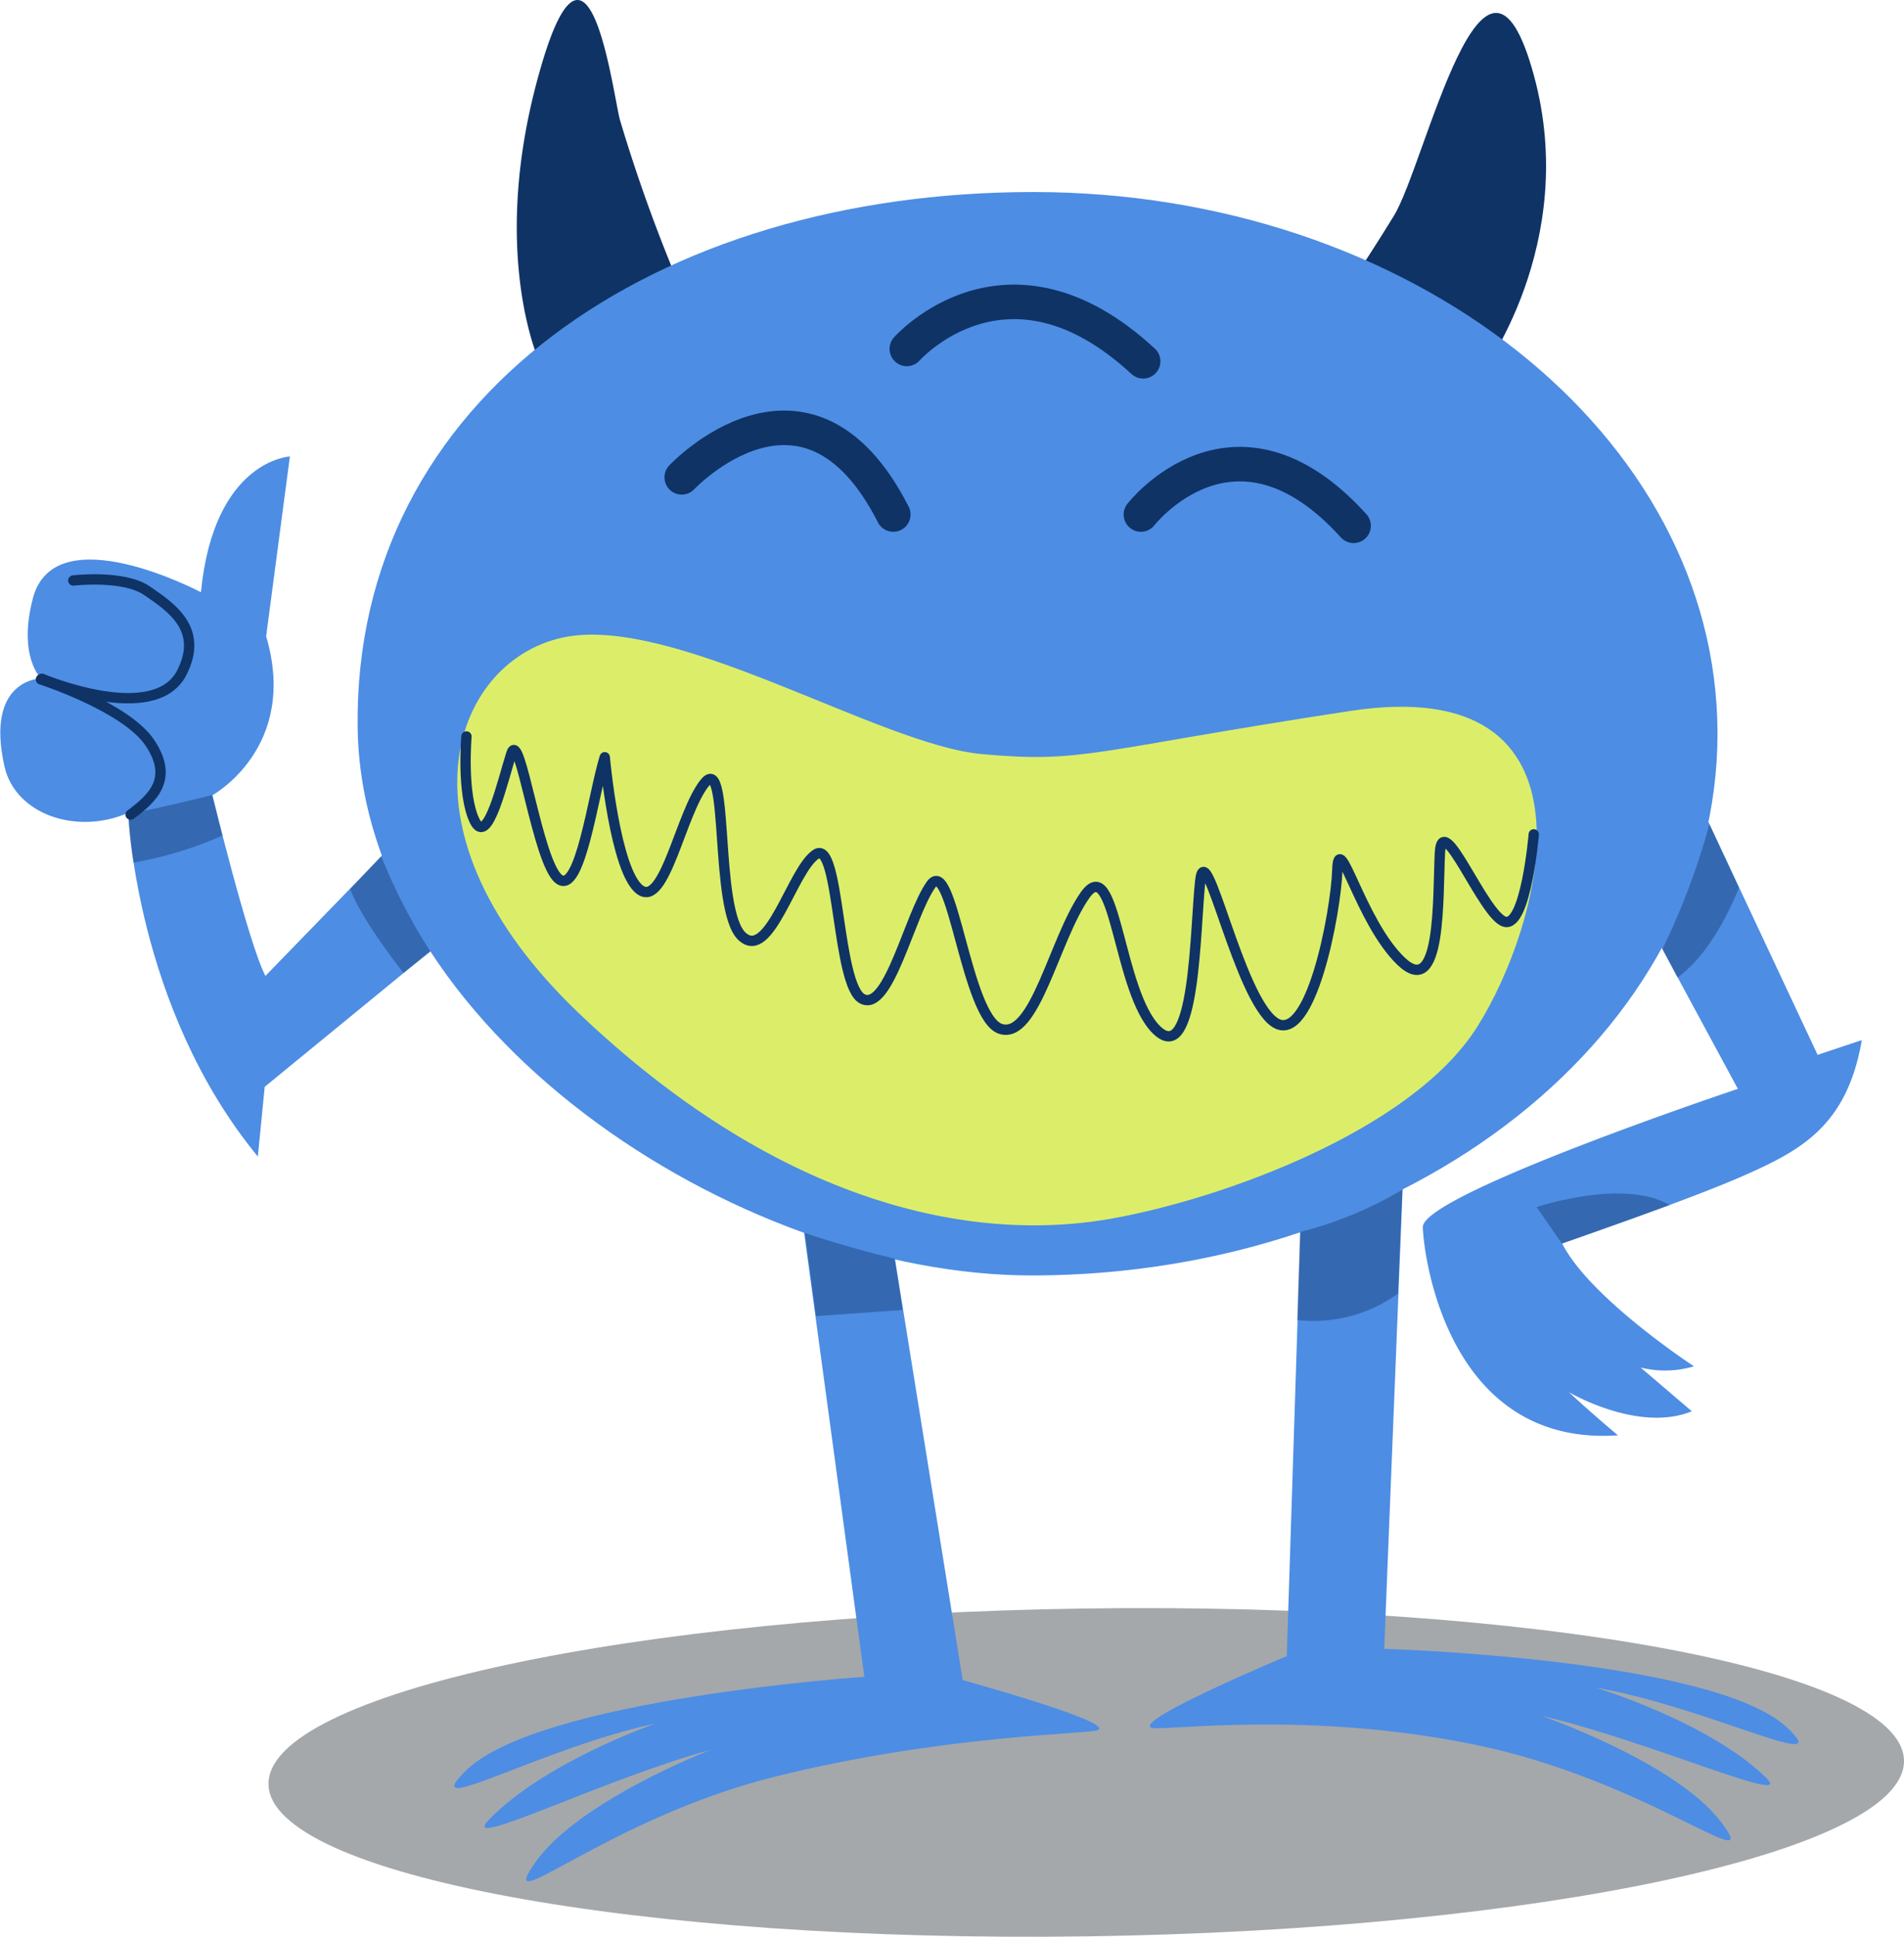 <svg xmlns="http://www.w3.org/2000/svg" viewBox="0 0 186.01 189.11"><defs><style>.cls-1{fill:#1d262d;}.cls-1,.cls-7{opacity:0.4;isolation:isolate;}.cls-2,.cls-7{fill:#0f3365;}.cls-3{fill:#4d8de4;}.cls-4{fill:#dcee69;}.cls-5,.cls-6{fill:none;stroke:#0f3365;stroke-linecap:round;stroke-linejoin:round;}.cls-5{stroke-width:1.01px;}.cls-6{stroke-width:3.37px;}</style></defs><title>Asset9</title><g id="Layer_2" data-name="Layer 2"><g id="OBJECTS"><path class="cls-1" d="M26.23,174.22c-.12-8.84,35.54-16.53,79.66-17.16s80,6,80.12,14.85-35.54,16.52-79.66,17.16S26.36,183.06,26.23,174.22Z"/><path class="cls-2" d="M52.76,35.49s-4.8-10.15-.45-27c5-19.27,7.43-.18,8.24,3.17a156.24,156.24,0,0,0,6.53,17.85Z"/><path class="cls-2" d="M144.64,36.6s9.7-12.77,5.22-29.21C145-10.51,139.28,16,136.17,21.08s-6.63,10.16-6.63,10.16Z"/><path class="cls-3" d="M34.94,71c-.39-32.21,29.13-52.25,66-52.25s66.85,23.68,66.85,52.88S137.9,124.43,101,124.54C71.75,124.62,35.29,100.24,34.94,71Z"/><path class="cls-3" d="M78,116.25l6.44,47.48S52.34,165.89,45.4,173C40.72,177.72,53,170.64,64,168.3c0,0-10.81,3.76-16.25,9.4-3.05,3.16,11.23-4,21.67-6.84,0,0-12.94,5-17.13,11s7-4.31,23.46-8.39,30.4-4.13,31.48-4.53c1.93-.72-13.18-4.89-13.18-4.89l-7.44-46.23Z"/><path class="cls-3" d="M137.13,113.58,135.23,161s32.18.92,39.39,7.71c4.86,4.58-7.71-2-18.73-3.93,0,0,11,3.33,16.6,8.75,3.17,3-11.37-3.54-21.91-6,0,0,13.13,4.54,17.54,10.36s-7.11-4-23.77-7.48-30.75-1.34-31.84-1.7c-2-.65,13.2-7,13.2-7l1.44-44.77Z"/><path class="cls-3" d="M159.78,87.82l10,18.5S138.89,116.65,139,119.83s2.61,21.45,19.07,20.32c0,0-2.29-1.89-4.79-4.21,0,0,6.78,4,12,1.86l-5-4.27a9.9,9.9,0,0,0,5.21-.12s-10.17-6.64-12.88-12c0,0,12.28-4.2,17.84-6.66s10-4.87,11.44-13.19L177.57,103l-12.48-26.6Z"/><path class="cls-3" d="M20.75,77.65S29.22,73,26,62.13l2.32-17.56s-7.43.36-8.69,13.26c0,0-14.28-7.57-16.42.6C1.73,64.09,4,66.24,4,66.24s-5.49.05-3.56,8.61c1.05,4.64,7,6.73,12.09,4.52,0,0,.68,19,12.66,33.56l.67-6.81L44.24,91.07l-5-9.49L25.93,95.29C24.3,92.22,20.75,77.65,20.75,77.65Z"/><path class="cls-4" d="M95.89,73.63c-10-.91-30.22-13.76-41-11.36S38,81.3,56.62,99s37.18,22.59,51.91,20c10.81-1.91,29.33-8.58,35.75-18.68s13.05-34.78-12.37-30.9S105.93,74.54,95.89,73.63Z"/><path class="cls-5" d="M4,66.34s8.29,2.67,10.65,6.2.23,5.42-1.89,7"/><path class="cls-5" d="M4.09,66.28s11,4.64,13.67-.6c2.19-4.28-1.1-6.42-3.4-8s-7.2-1-7.2-1"/><path class="cls-5" d="M45.57,71.91s-.48,5.62.8,8.24,2.76-4,3.59-6.58,2.54,10.62,4.63,12.26,3.37-8.3,4.49-11.89c0,0,1,11.15,3.44,12.94s4-7.63,6.36-10.47.89,12.42,3.59,15,4.93-6.5,7.25-8,2,12.94,4.56,14.14,4.56-8.16,6.66-11.15,3.44,12.94,6.8,14.06S103,91.67,106,87.41s3.22,9.49,7,13.16,3.74-9.95,4.26-14.59,3.74,11.45,7.26,13.84,6-10.77,6.13-14.88,2.24,5.08,6.21,8.9,3.59-6.14,3.81-10.55S144.93,89.42,147,90s2.84-8.53,2.84-8.53"/><path class="cls-6" d="M66.6,46.61s12.21-13,20.67,3.63"/><path class="cls-6" d="M88.59,34.07s9.79-11.1,23.09,1.21"/><path class="cls-6" d="M111.46,50.24s9.13-11.77,20.78,1.1"/><path class="cls-7" d="M78.63,120.39s3.51,1.23,8.78,2.52l.78,5-8.47.6Z"/><path class="cls-7" d="M127,120.3a37.76,37.76,0,0,0,10-4.13l-.43,10.14a14.05,14.05,0,0,1-9.84,2.58Z"/><path class="cls-7" d="M37.24,83.58a53.2,53.2,0,0,0,4.82,9.34L39.42,95s-4-5-5.21-8.18Z"/><path class="cls-7" d="M152.6,121.44l-2.48-3.58s8.5-2.85,13-.19Z"/><path class="cls-7" d="M162.42,92.65A69.59,69.59,0,0,0,167,80.47l2.88,6.19s-2.2,6.06-6,8.79Z"/><path class="cls-7" d="M20.74,77.63s-5.83,1.45-8.2,1.83a39.6,39.6,0,0,0,.5,4.77,37.49,37.49,0,0,0,8.69-2.64Z"/></g></g></svg>